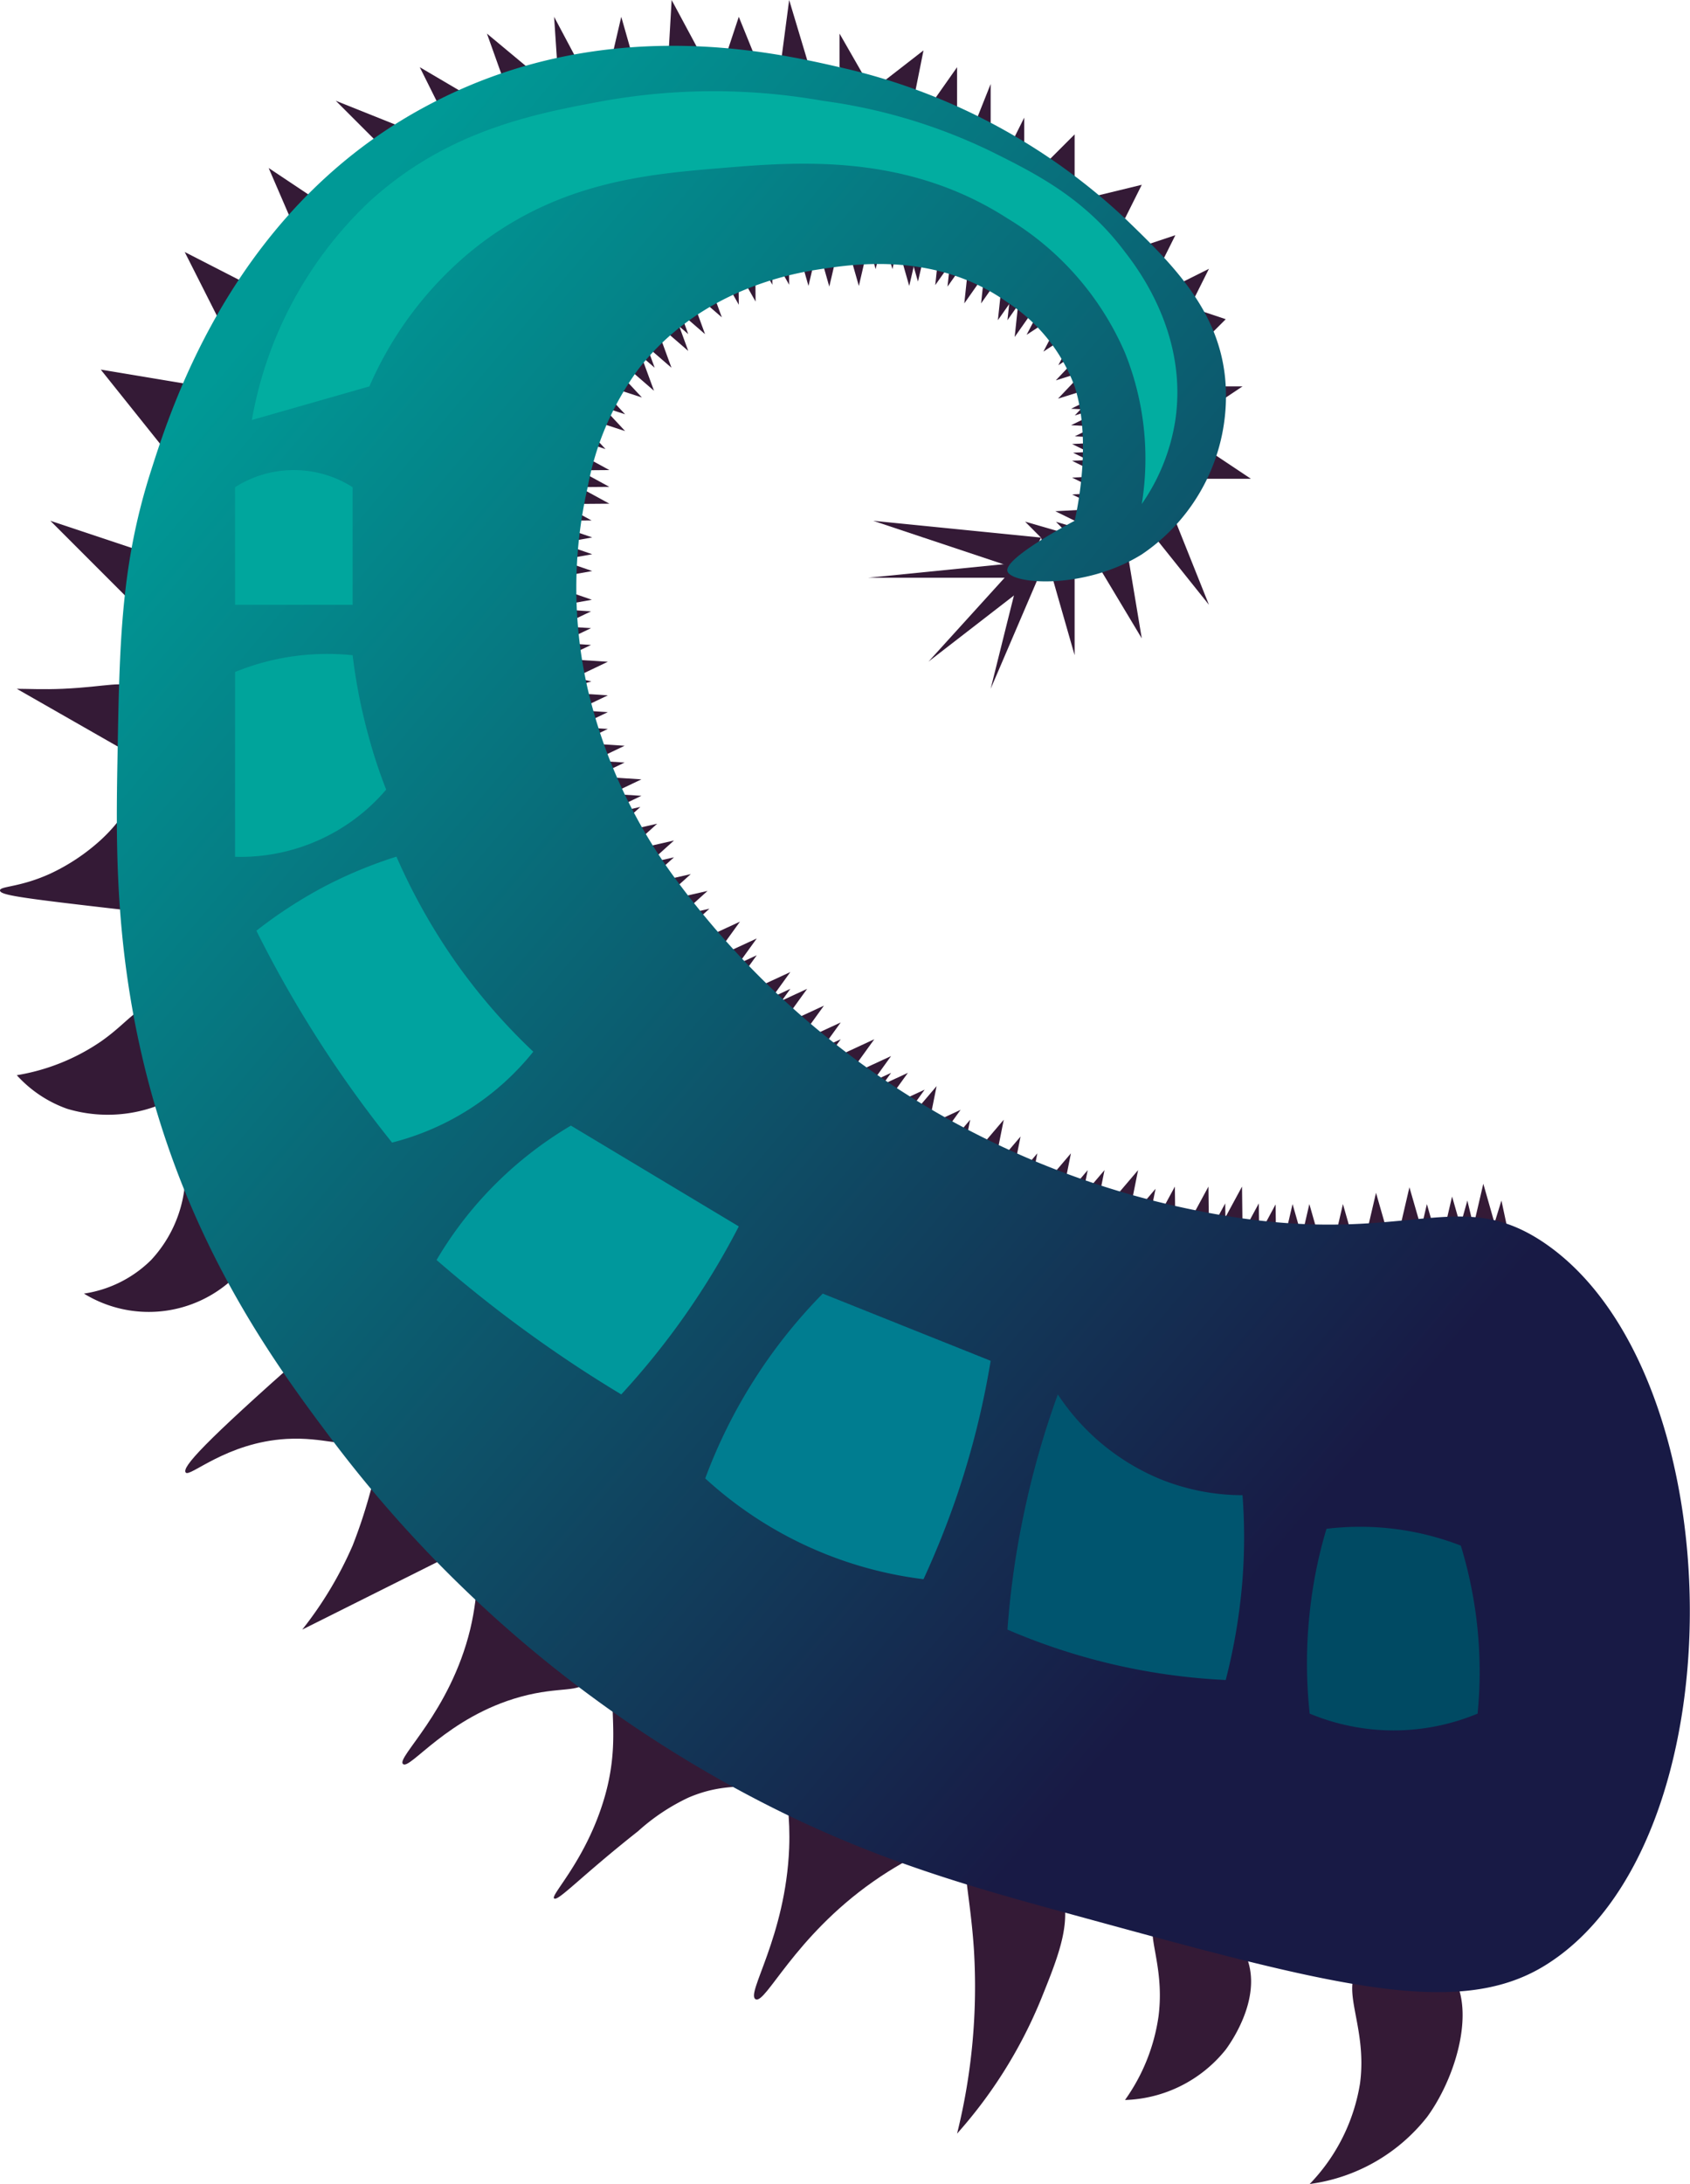 <svg id="Слой_1" data-name="Слой 1" xmlns="http://www.w3.org/2000/svg" xmlns:xlink="http://www.w3.org/1999/xlink" viewBox="0 0 100.65 130"><defs><style>.cls-1{fill:#341a36;}.cls-2{fill:url(#Безымянный_градиент_448);}.cls-3{fill:#004a63;}.cls-4{fill:#00556f;}.cls-5{fill:#007d90;}.cls-6{fill:#00989c;}.cls-7{fill:#00a39f;}.cls-8{fill:#00a49b;}.cls-9{fill:#00a69d;}.cls-10{fill:#02ada0;}</style><linearGradient id="Безымянный_градиент_448" x1="310.34" y1="308.24" x2="381.76" y2="368.9" gradientUnits="userSpaceOnUse"><stop offset="0" stop-color="#009996"/><stop offset="1" stop-color="#181a45"/></linearGradient></defs><title>left-sea-green-monster</title><path class="cls-1" d="M379.65,401.65c-1.25,1.4.45,3.56,0,7a11.15,11.15,0,0,1-3,6,10.7,10.7,0,0,0,7-4c1.9-2.61,3.1-7.17,1-9C383.32,400.49,380.71,400.46,379.65,401.65Z" transform="translate(-298.65 -284.65)"/><path class="cls-1" d="M372.65,400.65c1.45,2.49-.61,5.47-1,6a8,8,0,0,1-6,3,11.31,11.31,0,0,0,2-5c.41-3.26-1-5.18,0-6S371.51,398.69,372.65,400.65Z" transform="translate(-298.65 -284.65)"/><path class="cls-1" d="M361.65,396.65c1,2.06.13,4.2-1,7a27.87,27.87,0,0,1-5,8,36.3,36.3,0,0,0,1-11c-.26-3.89-1.1-6.31,0-7S360.61,394.43,361.65,396.65Z" transform="translate(-298.65 -284.65)"/><path class="cls-1" d="M354.65,393.65c-.14,1.1-1.48,1.23-4,3-4.73,3.32-6.4,7.32-7,7s1.79-3.71,2-9c.14-3.71-.94-5.2,0-6C347.58,387,355,391,354.65,393.65Z" transform="translate(-298.65 -284.65)"/><path class="cls-1" d="M343.65,390.65c-.31.62-1.67,0-4,1a12.22,12.22,0,0,0-3,2c-3.41,2.69-4.77,4.2-5,4s1.92-2.3,3-6c1.17-4-.16-6.29,1-7C337.78,383.35,344.37,389.18,343.65,390.65Z" transform="translate(-298.65 -284.65)"/><path class="cls-1" d="M333.65,384.65c-.45.81-1.6.34-4,1-4.36,1.2-6.59,4.38-7,4s2.8-3.08,4-8c.59-2.46.24-3.66,1-4C329.5,376.83,334.74,382.68,333.65,384.65Z" transform="translate(-298.65 -284.65)"/><path class="cls-1" d="M326.65,376.65l-4,2-6,3h0a22.45,22.45,0,0,0,3-5,30.09,30.09,0,0,0,1-3c.64-2.22.62-2.85,1-3C322.24,370.42,323.57,371.5,326.65,376.65Z" transform="translate(-298.65 -284.65)"/><path class="cls-1" d="M319.71,370.3c-.41.59-1.73-.13-4,0-3.58.21-5.76,2.31-6,2s1.05-1.74,7-7C319.67,368.56,320.06,369.81,319.71,370.3Z" transform="translate(-298.65 -284.65)"/><path class="cls-1" d="M309.65,353.65a7.62,7.62,0,0,1-2,6,7.17,7.17,0,0,1-4,2,7.37,7.37,0,0,0,9-1Z" transform="translate(-298.65 -284.65)"/><path class="cls-1" d="M307.65,344.65c-.82-.15-1.43.91-3,2a12.45,12.45,0,0,1-5,2,7.36,7.36,0,0,0,3,2,8.43,8.43,0,0,0,7-1C309.14,345.69,308.31,344.77,307.65,344.65Z" transform="translate(-298.65 -284.65)"/><path class="cls-1" d="M306.65,332.65c-.55,0-.6.71-2,2a12,12,0,0,1-3,2c-1.82.83-3,.74-3,1s1,.42,6,1c3.09.36,3.6.4,4,0C310,337.28,308.06,332.65,306.65,332.65Z" transform="translate(-298.65 -284.65)"/><path class="cls-1" d="M306.65,325.65c-.63-.53-1.58-.12-4.26,0-1.16.05-2.11,0-2.74,0l7,4C307.45,327,307.12,326.05,306.65,325.65Z" transform="translate(-298.65 -284.65)"/><path class="cls-1" d="M307.65,317.65l-6-2,5,5C307,319.65,307.31,318.65,307.65,317.65Z" transform="translate(-298.65 -284.65)"/><path class="cls-1" d="M310.65,307.65l-6-1,4,5Z" transform="translate(-298.65 -284.65)"/><polygon class="cls-1" points="11 15 13.22 19.39 14.98 17.04 11 15"/><polygon class="cls-1" points="16 10 17.52 13.52 19 12 16 10"/><polygon class="cls-1" points="20 6 23 9 25 8 20 6"/><polygon class="cls-1" points="25 4 26.33 6.67 27.89 5.7 25 4"/><polygon class="cls-1" points="29 2 30.04 4.91 31.8 4.33 29 2"/><polygon class="cls-1" points="33 1 33.17 3.54 34.35 3.54 33 1"/><polygon class="cls-1" points="37 1 36.5 3.15 37.67 3.35 37 1"/><polygon class="cls-1" points="40 0 39.83 2.96 41.59 2.96 40 0"/><polygon class="cls-1" points="44 1 43.35 2.96 45.11 3.74 44 1"/><polygon class="cls-1" points="47 0 46.48 3.94 48.24 4.13 47 0"/><polygon class="cls-1" points="50 2 50 4 51.56 4.72 50 2"/><polygon class="cls-1" points="55 3 52.54 4.91 54.5 5.5 55 3"/><polygon class="cls-1" points="57 4 55.67 5.89 57 7 57 4"/><polygon class="cls-1" points="59 5 58.02 7.46 59 9 59 5"/><polygon class="cls-1" points="61 7 60 9 61 10 61 7"/><polygon class="cls-1" points="64 8 62 10 64 11 64 8"/><polygon class="cls-1" points="68 11 64.87 11.76 67 13 68 11"/><polygon class="cls-1" points="70 14 67 15 69 16 70 14"/><polygon class="cls-1" points="72 16 70 17 71 18 72 16"/><polygon class="cls-1" points="73 19 70 18 71 21 73 19"/><polygon class="cls-1" points="74 23 71 23 71 25 74 23"/><polygon class="cls-1" points="71.5 26.5 74.5 28.5 70.5 28.5 71.5 26.5"/><polygon class="cls-1" points="70 31 72 36 68 31 70 31"/><polygon class="cls-1" points="67 32 68 38 65 33 67 32"/><path class="cls-1" d="M362.65,317.65v6c-.67-2.33-1.34-4.67-2-7Z" transform="translate(-298.65 -284.65)"/><path class="cls-1" d="M360.65,318.65l-3,7c.66-2.67,1.33-5.33,2-8Z" transform="translate(-298.65 -284.65)"/><polygon class="cls-1" points="61.48 34.6 55.3 39.38 60.72 33.41 61.48 34.6"/><polygon class="cls-1" points="61 34 52 31 62 32 61 34"/><polygon class="cls-1" points="61.7 33.39 61.7 34.39 51.7 34.39 61.7 33.39"/><polygon class="cls-1" points="86.48 71.22 85.98 73.37 87.15 73.56 86.48 71.22"/><polygon class="cls-1" points="84.98 71.67 84.48 73.83 85.65 74.02 84.98 71.67"/><polygon class="cls-1" points="83.94 70.67 83.23 73.72 84.9 74 83.94 70.67"/><polygon class="cls-1" points="81.95 71 81.31 73.75 82.81 74 81.95 71"/><polygon class="cls-1" points="79.98 71.67 79.48 73.83 80.65 74.02 79.98 71.67"/><polygon class="cls-1" points="77.98 71.67 77.48 73.83 78.65 74.02 77.98 71.67"/><polygon class="cls-1" points="76.98 71.67 76.48 73.83 77.65 74.02 76.98 71.67"/><polygon class="cls-1" points="75.97 71.69 74.92 73.64 76 74.14 75.97 71.69"/><polygon class="cls-1" points="74.97 71.63 73.92 73.57 75 74.07 74.97 71.63"/><polygon class="cls-1" points="73.97 70.63 72.92 72.57 74 73.07 73.97 70.63"/><polygon class="cls-1" points="72.97 71.63 71.92 73.57 73 74.07 72.97 71.63"/><polygon class="cls-1" points="71.97 70.63 70.92 72.57 72 73.07 71.97 70.63"/><polygon class="cls-1" points="69.97 70.63 68.92 72.57 70 73.07 69.97 70.63"/><polygon class="cls-1" points="68.82 70.76 67.39 72.44 68.34 73.15 68.82 70.76"/><polygon class="cls-1" points="67.78 69.65 66.35 71.33 67.3 72.05 67.78 69.65"/><polygon class="cls-1" points="65.78 69.65 64.35 71.33 65.3 72.05 65.78 69.65"/><polygon class="cls-1" points="64.78 69.65 63.35 71.33 64.3 72.05 64.78 69.65"/><polygon class="cls-1" points="63.78 68.65 62.35 70.33 63.3 71.05 63.78 68.65"/><polygon class="cls-1" points="61.78 68.65 60.35 70.33 61.3 71.05 61.78 68.65"/><polygon class="cls-1" points="60.78 67.65 59.35 69.33 60.3 70.05 60.78 67.65"/><polygon class="cls-1" points="59.78 66.65 58.35 68.33 59.3 69.05 59.78 66.65"/><polygon class="cls-1" points="57.78 66.65 56.35 68.33 57.3 69.05 57.78 66.65"/><polygon class="cls-1" points="57.21 66.06 55.21 66.99 55.78 68.04 57.21 66.06"/><polygon class="cls-1" points="55.78 64.65 54.35 66.33 55.3 67.05 55.78 64.65"/><polygon class="cls-1" points="55.07 64.86 53.06 65.79 53.64 66.84 55.07 64.86"/><polygon class="cls-1" points="54.07 63.86 52.06 64.79 52.64 65.84 54.07 63.86"/><polygon class="cls-1" points="53.07 63.86 51.06 64.79 51.64 65.84 53.07 63.86"/><polygon class="cls-1" points="53.07 62.86 51.06 63.79 51.64 64.84 53.07 62.86"/><polygon class="cls-1" points="52.07 61.86 50.06 62.79 50.64 63.84 52.07 61.86"/><polygon class="cls-1" points="50.07 61.86 48.06 62.79 48.64 63.84 50.07 61.86"/><polygon class="cls-1" points="50.07 60.86 48.06 61.79 48.64 62.84 50.07 60.86"/><polygon class="cls-1" points="49.07 59.86 47.06 60.79 47.64 61.84 49.07 59.86"/><polygon class="cls-1" points="48.07 58.86 46.06 59.79 46.64 60.84 48.07 58.86"/><polygon class="cls-1" points="47.07 58.86 45.06 59.79 45.64 60.84 47.07 58.86"/><polygon class="cls-1" points="47.07 57.86 45.06 58.79 45.64 59.84 47.07 57.86"/><polygon class="cls-1" points="45.07 56.86 43.06 57.79 43.64 58.84 45.07 56.86"/><polygon class="cls-1" points="45.07 55.86 43.06 56.79 43.64 57.84 45.07 55.86"/><polygon class="cls-1" points="44.07 54.86 42.06 55.79 42.64 56.84 44.07 54.86"/><polygon class="cls-1" points="42.25 54.09 40.1 54.58 40.44 55.72 42.25 54.09"/><polygon class="cls-1" points="42.14 53.03 39.99 53.52 40.33 54.66 42.14 53.03"/><polygon class="cls-1" points="41.14 52.03 38.99 52.52 39.33 53.66 41.14 52.03"/><polygon class="cls-1" points="40.14 51.03 37.99 51.52 38.33 52.66 40.14 51.03"/><polygon class="cls-1" points="40.14 50.03 37.99 50.52 38.33 51.66 40.14 50.03"/><polygon class="cls-1" points="39.14 49.03 36.99 49.52 37.33 50.66 39.14 49.03"/><polygon class="cls-1" points="38.14 48.03 35.99 48.52 36.33 49.66 38.14 48.03"/><polygon class="cls-1" points="38.2 47.37 36 47.23 36 48.42 38.2 47.37"/><polygon class="cls-1" points="38.2 46.39 36 46.25 36 47.44 38.2 46.39"/><polygon class="cls-1" points="37.2 45.39 35 45.25 35 46.44 37.2 45.39"/><polygon class="cls-1" points="37.2 44.39 35 44.25 35 45.44 37.2 44.39"/><polygon class="cls-1" points="36.2 43.39 34 43.25 34 44.44 36.2 43.39"/><polygon class="cls-1" points="36.2 42.39 34 42.25 34 43.44 36.2 42.39"/><polygon class="cls-1" points="35.22 40.56 33.07 40.09 32.89 41.27 35.22 40.56"/><polygon class="cls-1" points="36.2 39.39 34 39.25 34 40.44 36.2 39.39"/><polygon class="cls-1" points="36.2 41.39 34 41.25 34 42.44 36.2 41.39"/><polygon class="cls-1" points="35.2 38.39 33 38.25 33 39.44 35.2 38.39"/><polygon class="cls-1" points="35.2 37.39 33 37.25 33 38.44 35.2 37.39"/><polygon class="cls-1" points="35.2 36.39 33 36.25 33 37.44 35.2 36.39"/><polygon class="cls-1" points="35.25 35.7 33.16 34.98 32.84 36.13 35.25 35.7"/><polygon class="cls-1" points="35.27 32.99 33.18 32.27 32.86 33.42 35.27 32.99"/><polygon class="cls-1" points="35.27 33.99 33.18 33.27 32.86 34.42 35.27 33.99"/><polygon class="cls-1" points="35.27 31.99 33.18 31.27 32.86 32.42 35.27 31.99"/><polygon class="cls-1" points="35.23 30.98 33.29 29.92 32.78 31 35.23 30.98"/><polygon class="cls-1" points="36.29 29.98 34.35 28.92 33.84 30 36.29 29.98"/><polygon class="cls-1" points="36.29 28.98 34.35 27.92 33.84 29 36.29 28.98"/><polygon class="cls-1" points="36.29 27.98 34.35 26.92 33.84 28 36.29 27.98"/><polygon class="cls-1" points="36.06 26.73 34.55 25.11 33.74 25.97 36.06 26.73"/><polygon class="cls-1" points="37.23 25.66 35.72 24.04 34.9 24.9 37.23 25.66"/><polygon class="cls-1" points="37.23 24.66 35.72 23.04 34.9 23.9 37.23 24.66"/><polygon class="cls-1" points="38.23 23.66 36.72 22.04 35.9 22.9 38.23 23.66"/><polygon class="cls-1" points="38.95 23.26 38.19 21.19 37.1 21.66 38.95 23.26"/><polygon class="cls-1" points="39.99 21.89 39.23 19.81 38.14 20.29 39.99 21.89"/><polygon class="cls-1" points="40.99 20.89 40.23 18.81 39.14 19.29 40.99 20.89"/><polygon class="cls-1" points="41.99 19.89 41.23 17.81 40.14 18.29 41.99 19.89"/><polygon class="cls-1" points="40.99 19.89 40.23 17.81 39.14 18.29 40.99 19.89"/><polygon class="cls-1" points="38.99 21.89 38.23 19.81 37.14 20.29 38.99 21.89"/><polygon class="cls-1" points="42.99 18.89 42.23 16.81 41.14 17.29 42.99 18.89"/><polygon class="cls-1" points="44 18.14 43.98 15.93 42.8 16.01 44 18.14"/><polygon class="cls-1" points="45 17.95 44.98 15.74 43.8 15.83 45 17.95"/><polygon class="cls-1" points="46 16.95 45.98 14.74 44.8 14.83 46 16.95"/><polygon class="cls-1" points="47 16.95 46.98 14.74 45.8 14.83 47 16.95"/><polygon class="cls-1" points="49.39 17.06 49.89 14.91 48.72 14.71 49.39 17.06"/><polygon class="cls-1" points="48.15 17.02 48.65 14.87 47.48 14.67 48.15 17.02"/><polygon class="cls-1" points="51.15 17.02 51.65 14.87 50.48 14.67 51.15 17.02"/><polygon class="cls-1" points="53.15 16.02 53.65 13.87 52.48 13.67 53.15 16.02"/><polygon class="cls-1" points="54.15 17.02 54.65 14.87 53.48 14.67 54.15 17.02"/><polygon class="cls-1" points="52.15 16.02 52.65 13.87 51.48 13.67 52.15 16.02"/><polygon class="cls-1" points="54.67 16.76 55.17 14.61 54 14.41 54.67 16.76"/><polygon class="cls-1" points="87.39 71.46 86.8 73.58 87.96 73.83 87.39 71.46"/><polygon class="cls-1" points="88.34 70.46 87.84 72.61 89.01 72.81 88.34 70.46"/><polygon class="cls-1" points="89.42 71.46 88.77 73.57 89.93 73.85 89.42 71.46"/><polygon class="cls-1" points="55.7 16.97 56.98 15.16 55.96 14.54 55.7 16.97"/><polygon class="cls-1" points="56.43 17.06 57.7 15.26 56.69 14.63 56.43 17.06"/><polygon class="cls-1" points="57.43 18.06 58.7 16.25 57.69 15.63 57.43 18.06"/><polygon class="cls-1" points="58.43 18.06 59.7 16.25 58.69 15.63 58.43 18.06"/><polygon class="cls-1" points="59.43 19.06 60.7 17.25 59.69 16.63 59.43 19.06"/><polygon class="cls-1" points="60 19.06 61.27 17.25 60.26 16.63 60 19.06"/><polygon class="cls-1" points="60.43 20.06 61.7 18.25 60.69 17.63 60.43 20.06"/><polygon class="cls-1" points="63.03 21.74 64.87 20.53 64.16 19.58 63.03 21.74"/><polygon class="cls-1" points="61.14 19.93 62.99 18.72 62.27 17.77 61.14 19.93"/><polygon class="cls-1" points="62.14 20.93 63.99 19.72 63.27 18.77 62.14 20.93"/><polygon class="cls-1" points="62.88 22.64 64.99 21.98 64.56 20.86 62.88 22.64"/><polygon class="cls-1" points="63.01 23.73 65.12 23.07 64.69 21.96 63.01 23.73"/><polygon class="cls-1" points="64.01 24.73 66.12 24.07 65.69 22.96 64.01 24.73"/><polygon class="cls-1" points="63.79 25.31 66 25.43 65.99 24.24 63.79 25.31"/><polygon class="cls-1" points="64.01 25.97 66.22 26.09 66.2 24.9 64.01 25.97"/><polygon class="cls-1" points="63.79 24.33 66 24.44 65.99 23.25 63.79 24.33"/><polygon class="cls-1" points="63.91 26.95 65.9 27.92 66.35 26.82 63.91 26.95"/><polygon class="cls-1" points="63.85 26.43 65.83 27.4 66.28 26.3 63.85 26.43"/><polygon class="cls-1" points="63.85 27.43 65.83 28.4 66.28 27.3 63.85 27.43"/><polygon class="cls-1" points="63.85 28.43 65.83 29.4 66.28 28.3 63.85 28.43"/><polygon class="cls-1" points="63.85 29.43 65.83 30.4 66.28 29.3 63.85 29.43"/><polygon class="cls-1" points="62.85 30.43 64.83 31.4 65.28 30.3 62.85 30.43"/><polygon class="cls-1" points="61.05 31.05 62.61 32.62 63.4 31.73 61.05 31.05"/><polygon class="cls-1" points="62.89 31.06 64.44 32.63 65.24 31.75 62.89 31.06"/><path class="cls-2" d="M390.65,358.65c-5.44-3.71-8.42.61-21-2a50.92,50.92,0,0,1-31-20,30.85,30.85,0,0,1-5-11,26.94,26.94,0,0,1,0-12,17.1,17.1,0,0,1,3-7c3.81-4.94,9.6-5.79,11-6,1.94-.29,6.8-1,11,2a10.17,10.17,0,0,1,4,5c1.12,3.45,0,8,0,8s-4.23,2.21-4,3,4.59,1.12,8-1a11.37,11.37,0,0,0,5-10c-.22-4.36-3.09-7.2-6-10a36.51,36.51,0,0,0-17-9c-3.94-.9-13.85-3.16-24,2-11.89,6-15.72,18-17,22-1.8,5.61-1.88,10.21-2,17-.1,5.36-.2,12,2,20,2.76,10,7.68,16.61,11,21a75.2,75.2,0,0,0,23,20c7.76,4.36,14.11,6.12,21,8,15.17,4.15,22.75,6.23,28,3C402.34,394.46,402,366.41,390.65,358.65Z" transform="translate(-298.65 -284.65)"/><path class="cls-3" d="M377.65,375.65a27.35,27.35,0,0,0-1,5,27.78,27.78,0,0,0,0,6,13,13,0,0,0,10,0,25.62,25.62,0,0,0-1-10,16.62,16.62,0,0,0-8-1Z" transform="translate(-298.65 -284.65)"/><path class="cls-4" d="M361.65,367.65a52,52,0,0,0-2,7,51.13,51.13,0,0,0-1,7,37.29,37.29,0,0,0,13,3,34.77,34.77,0,0,0,1-6,33.26,33.26,0,0,0,0-5,13.1,13.1,0,0,1-5-1A13.48,13.48,0,0,1,361.65,367.65Z" transform="translate(-298.65 -284.65)"/><path class="cls-5" d="M347.65,361.65a31.11,31.11,0,0,0-7,11,23.49,23.49,0,0,0,13,6,52,52,0,0,0,2-5,50.41,50.41,0,0,0,2-8l-5-2Z" transform="translate(-298.65 -284.65)"/><path class="cls-6" d="M332.65,351.65a22.74,22.74,0,0,0-5,4,22.42,22.42,0,0,0-3,4c1.5,1.3,3.16,2.65,5,4,2.08,1.53,4.1,2.86,6,4a45.57,45.57,0,0,0,7-10l-5-3Z" transform="translate(-298.65 -284.65)"/><path class="cls-7" d="M322.26,335.64a26.56,26.56,0,0,0-4.14,1.7,27.15,27.15,0,0,0-4.2,2.71A70.13,70.13,0,0,0,322,352.66a15.72,15.72,0,0,0,8.41-5.41,35.37,35.37,0,0,1-4.63-5.34A36.22,36.22,0,0,1,322.26,335.64Z" transform="translate(-298.65 -284.65)"/><path class="cls-8" d="M312.65,324.65v11a11.41,11.41,0,0,0,9-4,29.26,29.26,0,0,1-1-3,33.42,33.42,0,0,1-1-5,14.94,14.94,0,0,0-3,0A14.5,14.5,0,0,0,312.65,324.65Z" transform="translate(-298.65 -284.65)"/><path class="cls-9" d="M312.65,313.65v7h7v-7a6.52,6.52,0,0,0-7,0Z" transform="translate(-298.65 -284.65)"/><path class="cls-10" d="M313.65,309.65a23.45,23.45,0,0,1,7-13c4.68-4.28,9.94-5.25,14-6a37.33,37.33,0,0,1,13,0,32.89,32.89,0,0,1,10,3c2.68,1.33,5.59,2.78,8,6,1,1.28,3.72,5.08,3,10a11.93,11.93,0,0,1-2,5,16.89,16.89,0,0,0-1-9,17.37,17.37,0,0,0-7-8c-6.07-3.91-12.52-3.37-17-3s-9.93.83-15,5a21.57,21.57,0,0,0-6,8Z" transform="translate(-298.65 -284.65)"/></svg>